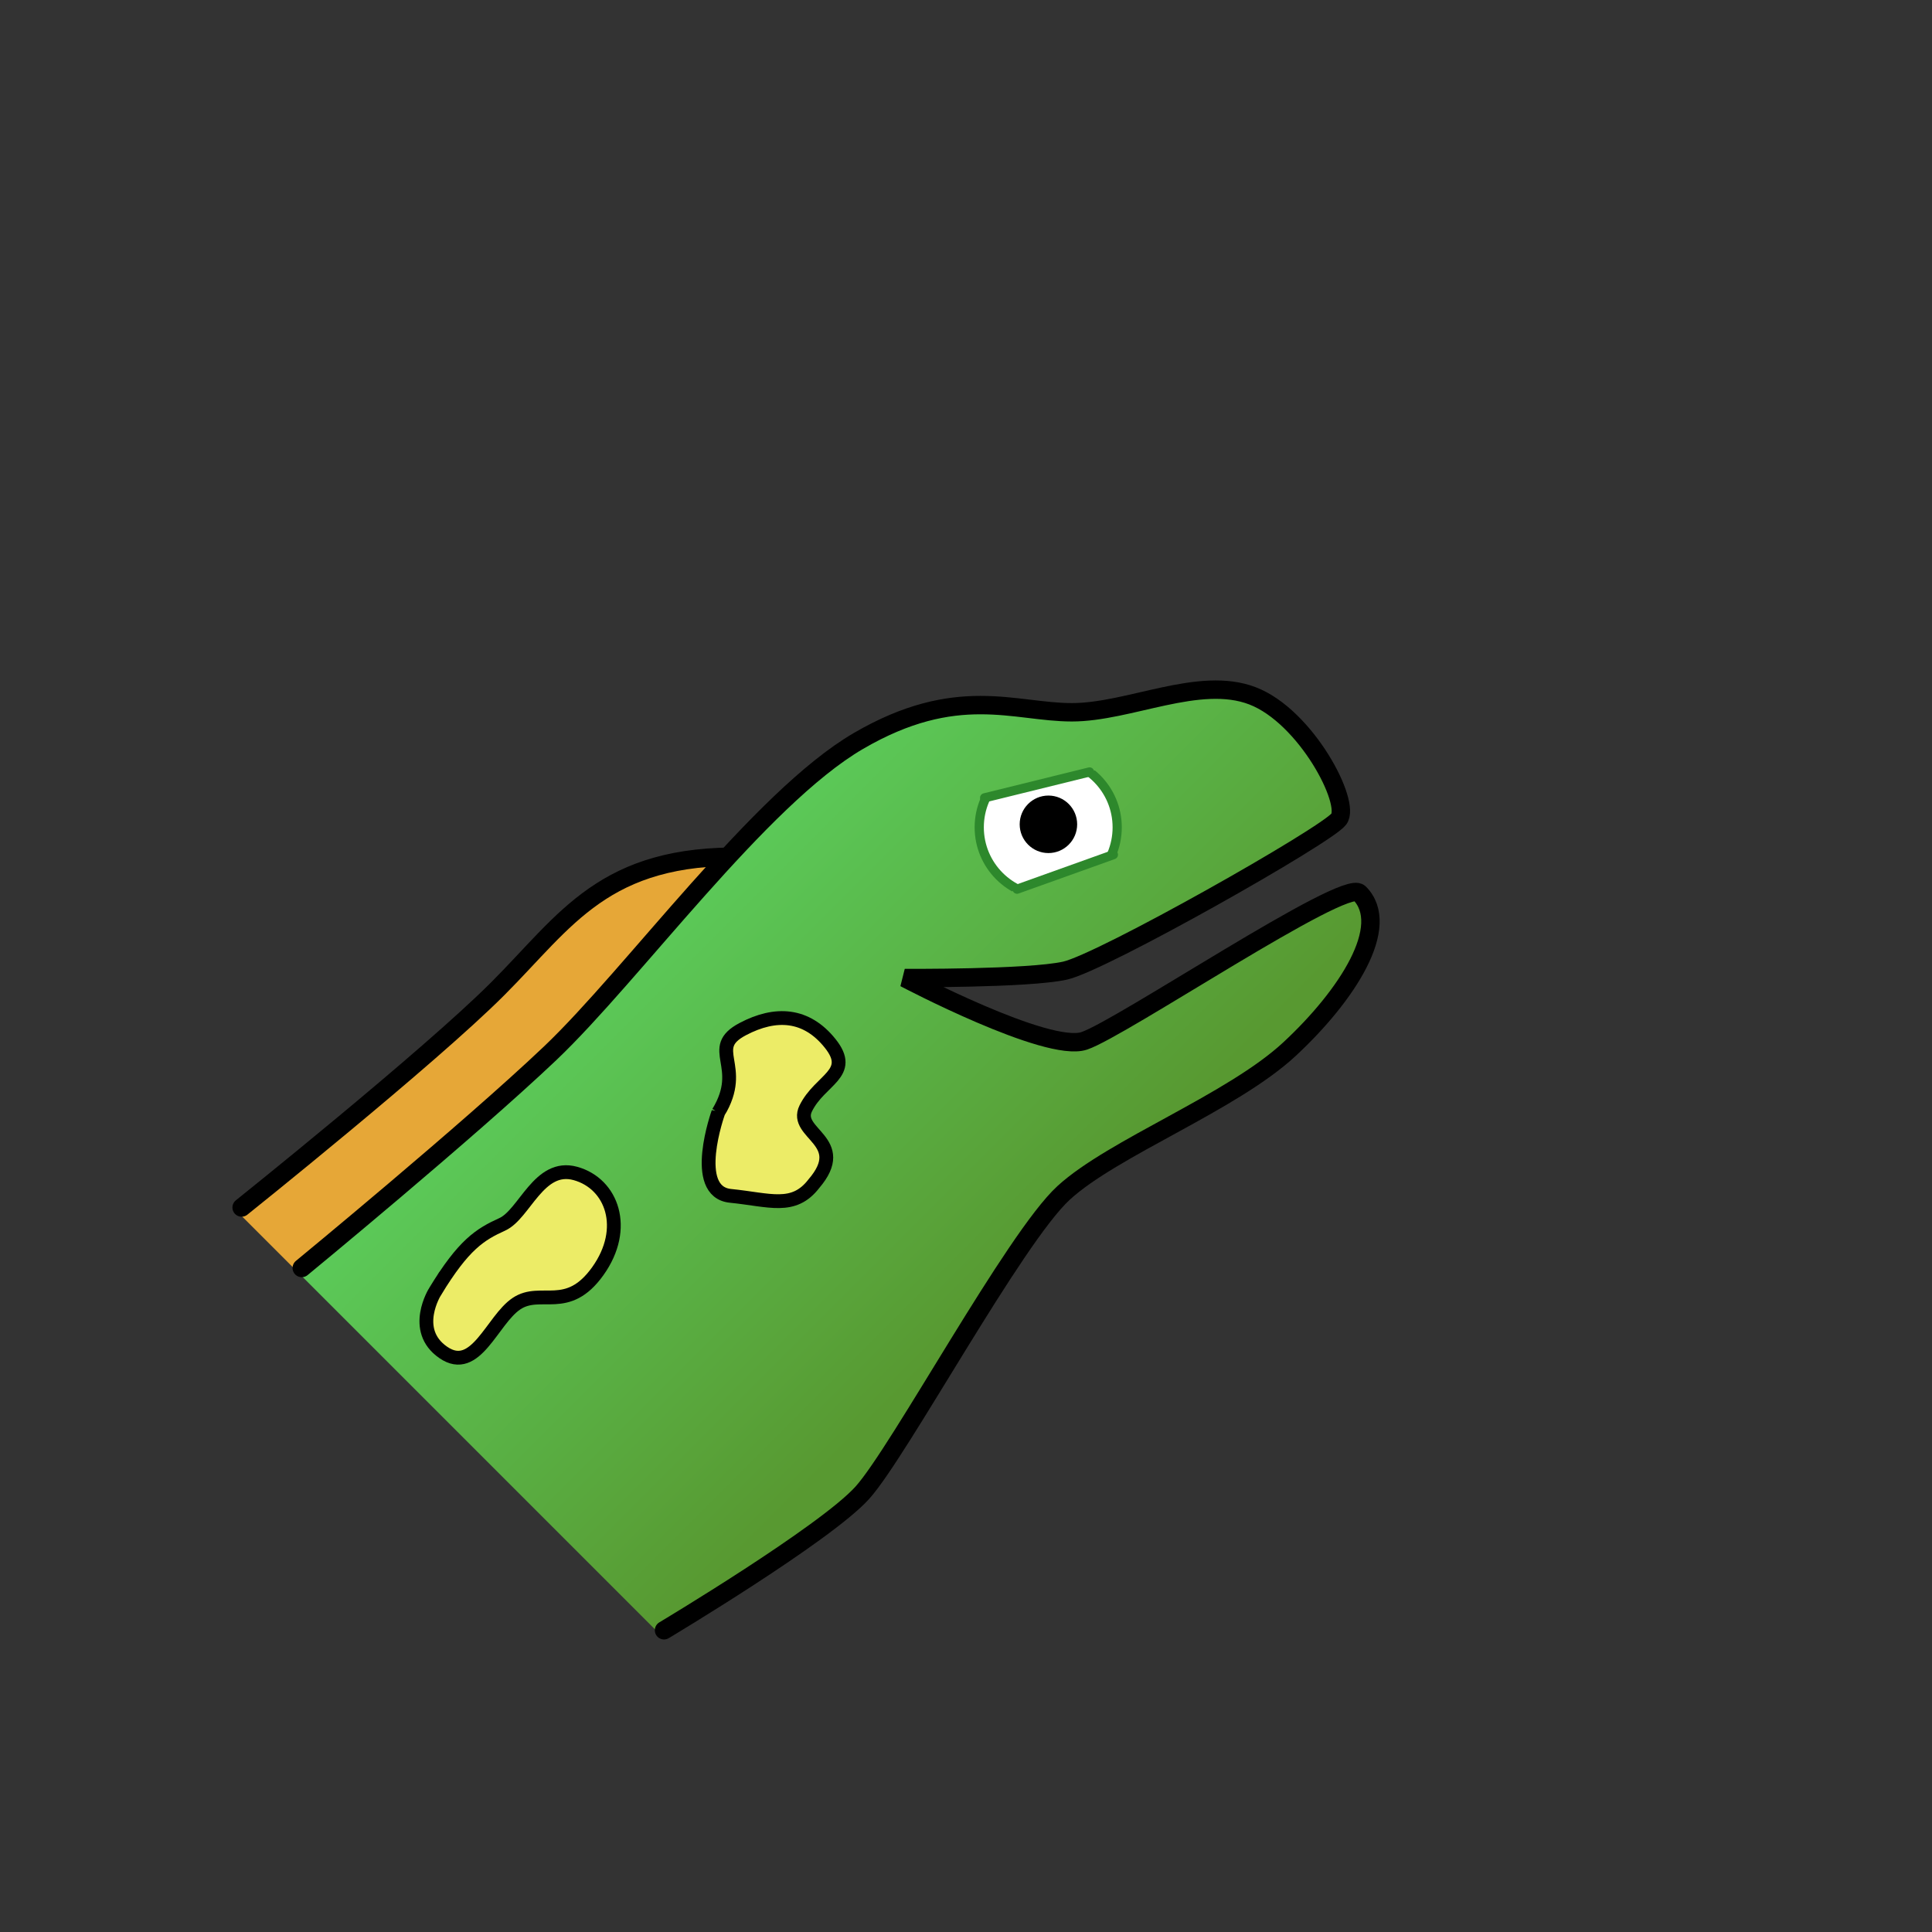 <?xml version="1.0" encoding="UTF-8" standalone="no"?>
<svg version="1.1" viewBox="0 0 84 84" xmlns:xlink="http://www.w3.org/1999/xlink" xmlns="http://www.w3.org/2000/svg">
<rect x="0" y="0" width="84" height="84" fill="#333333" stroke="none"/>
<defs>
<linearGradient id="h" xlink:href="#a" gradientUnits="userSpaceOnUse" gradientTransform="translate(189 905.36)" x1="15.75" x2="31.5" y2="68.25" y1="52.5"/>
<linearGradient id="a">
<stop offset="0" stop-color="#5bca59"/>
<stop offset="1" stop-color="#589931"/>
</linearGradient>
<linearGradient id="i" xlink:href="#a" gradientUnits="userSpaceOnUse" gradientTransform="translate(147 -21)" x1="57.75" x2="73.5" y2="994.61" y1="978.86"/>
<clipPath id="f" clipPathUnits="userSpaceOnUse">
<path d="m49.809 33.894-5.536 1.696 0.607 3.125 5.429-2.321z"/>
</clipPath>
<clipPath id="g" clipPathUnits="userSpaceOnUse">
<path d="m51.779 35.578-6.343 1.555 0.696 2.865 6.22-2.128z"/>
</clipPath>
</defs>
<g transform="translate(0 -968.36)">
<g transform="translate(-189 63)">
<path d="m202.12 960.49h2.625l18.375-15.75-1.75-2.125c-6.125-0.125-7.75 2.75-10.75 5.75s-11.125 9.5-11.125 9.5z" stroke="#e6a737" stroke-width=".5" fill="#e6a737"/>
<path stroke-width=".8" stroke-linecap="round" d="m221.38 942.61c-6.125-0.125-7.75 2.75-10.75 5.75s-11.125 9.5-11.125 9.5" fill="none" stroke="#000"/>
<path d="m202.12 960.49s7.232-5.947 10.804-9.339c3.571-3.393 9.107-11.072 13.393-13.572 4.286-2.5 6.786-1.25 9.286-1.25s5.536-1.607 7.857-0.714c2.321 0.893 4.286 4.643 3.75 5.357-0.536 0.714-10.295 6.232-11.902 6.589-1.607 0.357-6.92 0.349-6.92 0.349s6.143 3.24 7.75 2.704c1.607-0.536 11.32-7.072 11.964-6.428 1.429 1.429-0.536 4.464-3.036 6.786s-7.679 4.286-9.821 6.25c-2.143 1.964-7.143 11.25-8.75 13.036-1.607 1.786-8.625 5.982-8.625 5.982z" stroke="url(#i)" stroke-width=".5" fill="url(#h)"/>
<path stroke-width=".8" stroke-linecap="round" d="m202.12 960.49s7.232-5.947 10.804-9.339c3.571-3.393 9.107-11.072 13.393-13.572 4.286-2.5 6.786-1.25 9.286-1.25s5.536-1.607 7.857-0.714c2.321 0.893 4.286 4.643 3.75 5.357-0.536 0.714-10.295 6.232-11.902 6.589-1.607 0.357-6.973 0.322-6.973 0.322s6.196 3.268 7.804 2.732c1.607-0.536 11.32-7.072 11.964-6.428 1.429 1.429-0.536 4.464-3.036 6.786s-7.679 4.286-9.821 6.25c-2.143 1.964-7.143 11.25-8.75 13.036-1.607 1.786-8.625 5.982-8.625 5.982" fill="none" stroke="#000"/>
<path d="m50.893 37.571c0 1.085-0.879 1.964-1.964 1.964-1.085 0-1.964-0.879-1.964-1.964 0-1.085 0.879-1.964 1.964-1.964 1.085 0 1.964 0.879 1.964 1.964z" fill="#fff" transform="matrix(1.527 0 0 1.527 159.86 883.96)" stroke="#2d882c" clip-path="url(#g)" stroke-width=".262" fill-rule="evenodd" style="color:#000000"/>
<path transform="matrix(1.75 0 0 1.4 151.77 890.85)" d="m48.036 35.964c0 0.493-0.32 0.893-0.714 0.893s-0.714-0.4-0.714-0.893 0.32-0.893 0.714-0.893 0.714 0.4 0.714 0.893z" clip-path="url(#f)" fill-rule="evenodd" style="color:#000000"/>
<path d="m207.92 961.51c1.238-2.034 1.945-2.476 2.918-2.918 0.973-0.442 1.591-2.653 3.183-2.211 1.591 0.442 2.299 2.387 0.973 4.244-1.326 1.857-2.476 0.707-3.537 1.415-1.061 0.707-1.768 3.095-3.183 2.122-1.415-0.973-0.354-2.653-0.354-2.653z" stroke="#000" stroke-width=".6" fill="#ecec67"/>
<path d="m220.23 953.73c1.238-2.034-0.546-2.776 1.061-3.625 1.437-0.759 2.77-0.671 3.802 0.619 1.061 1.326-0.442 1.566-1.061 2.829-0.541 1.103 1.945 1.414 0.354 3.271-0.884 1.149-1.917 0.702-3.625 0.53-1.768-0.177-0.531-3.625-0.531-3.625z" stroke="#000" stroke-width=".6" fill="#ecec67"/>
<path stroke-linecap="round" d="m105.81-28.312 4.562-1.125" fill="none" transform="translate(126 968.36)" stroke="#2d882c" stroke-width=".4"/>
<path stroke-width=".4" d="m233.22 944.02 4.188-1.5" fill="none" stroke="#2d882c" stroke-linecap="round"/>
</g>
</g>
</svg>
